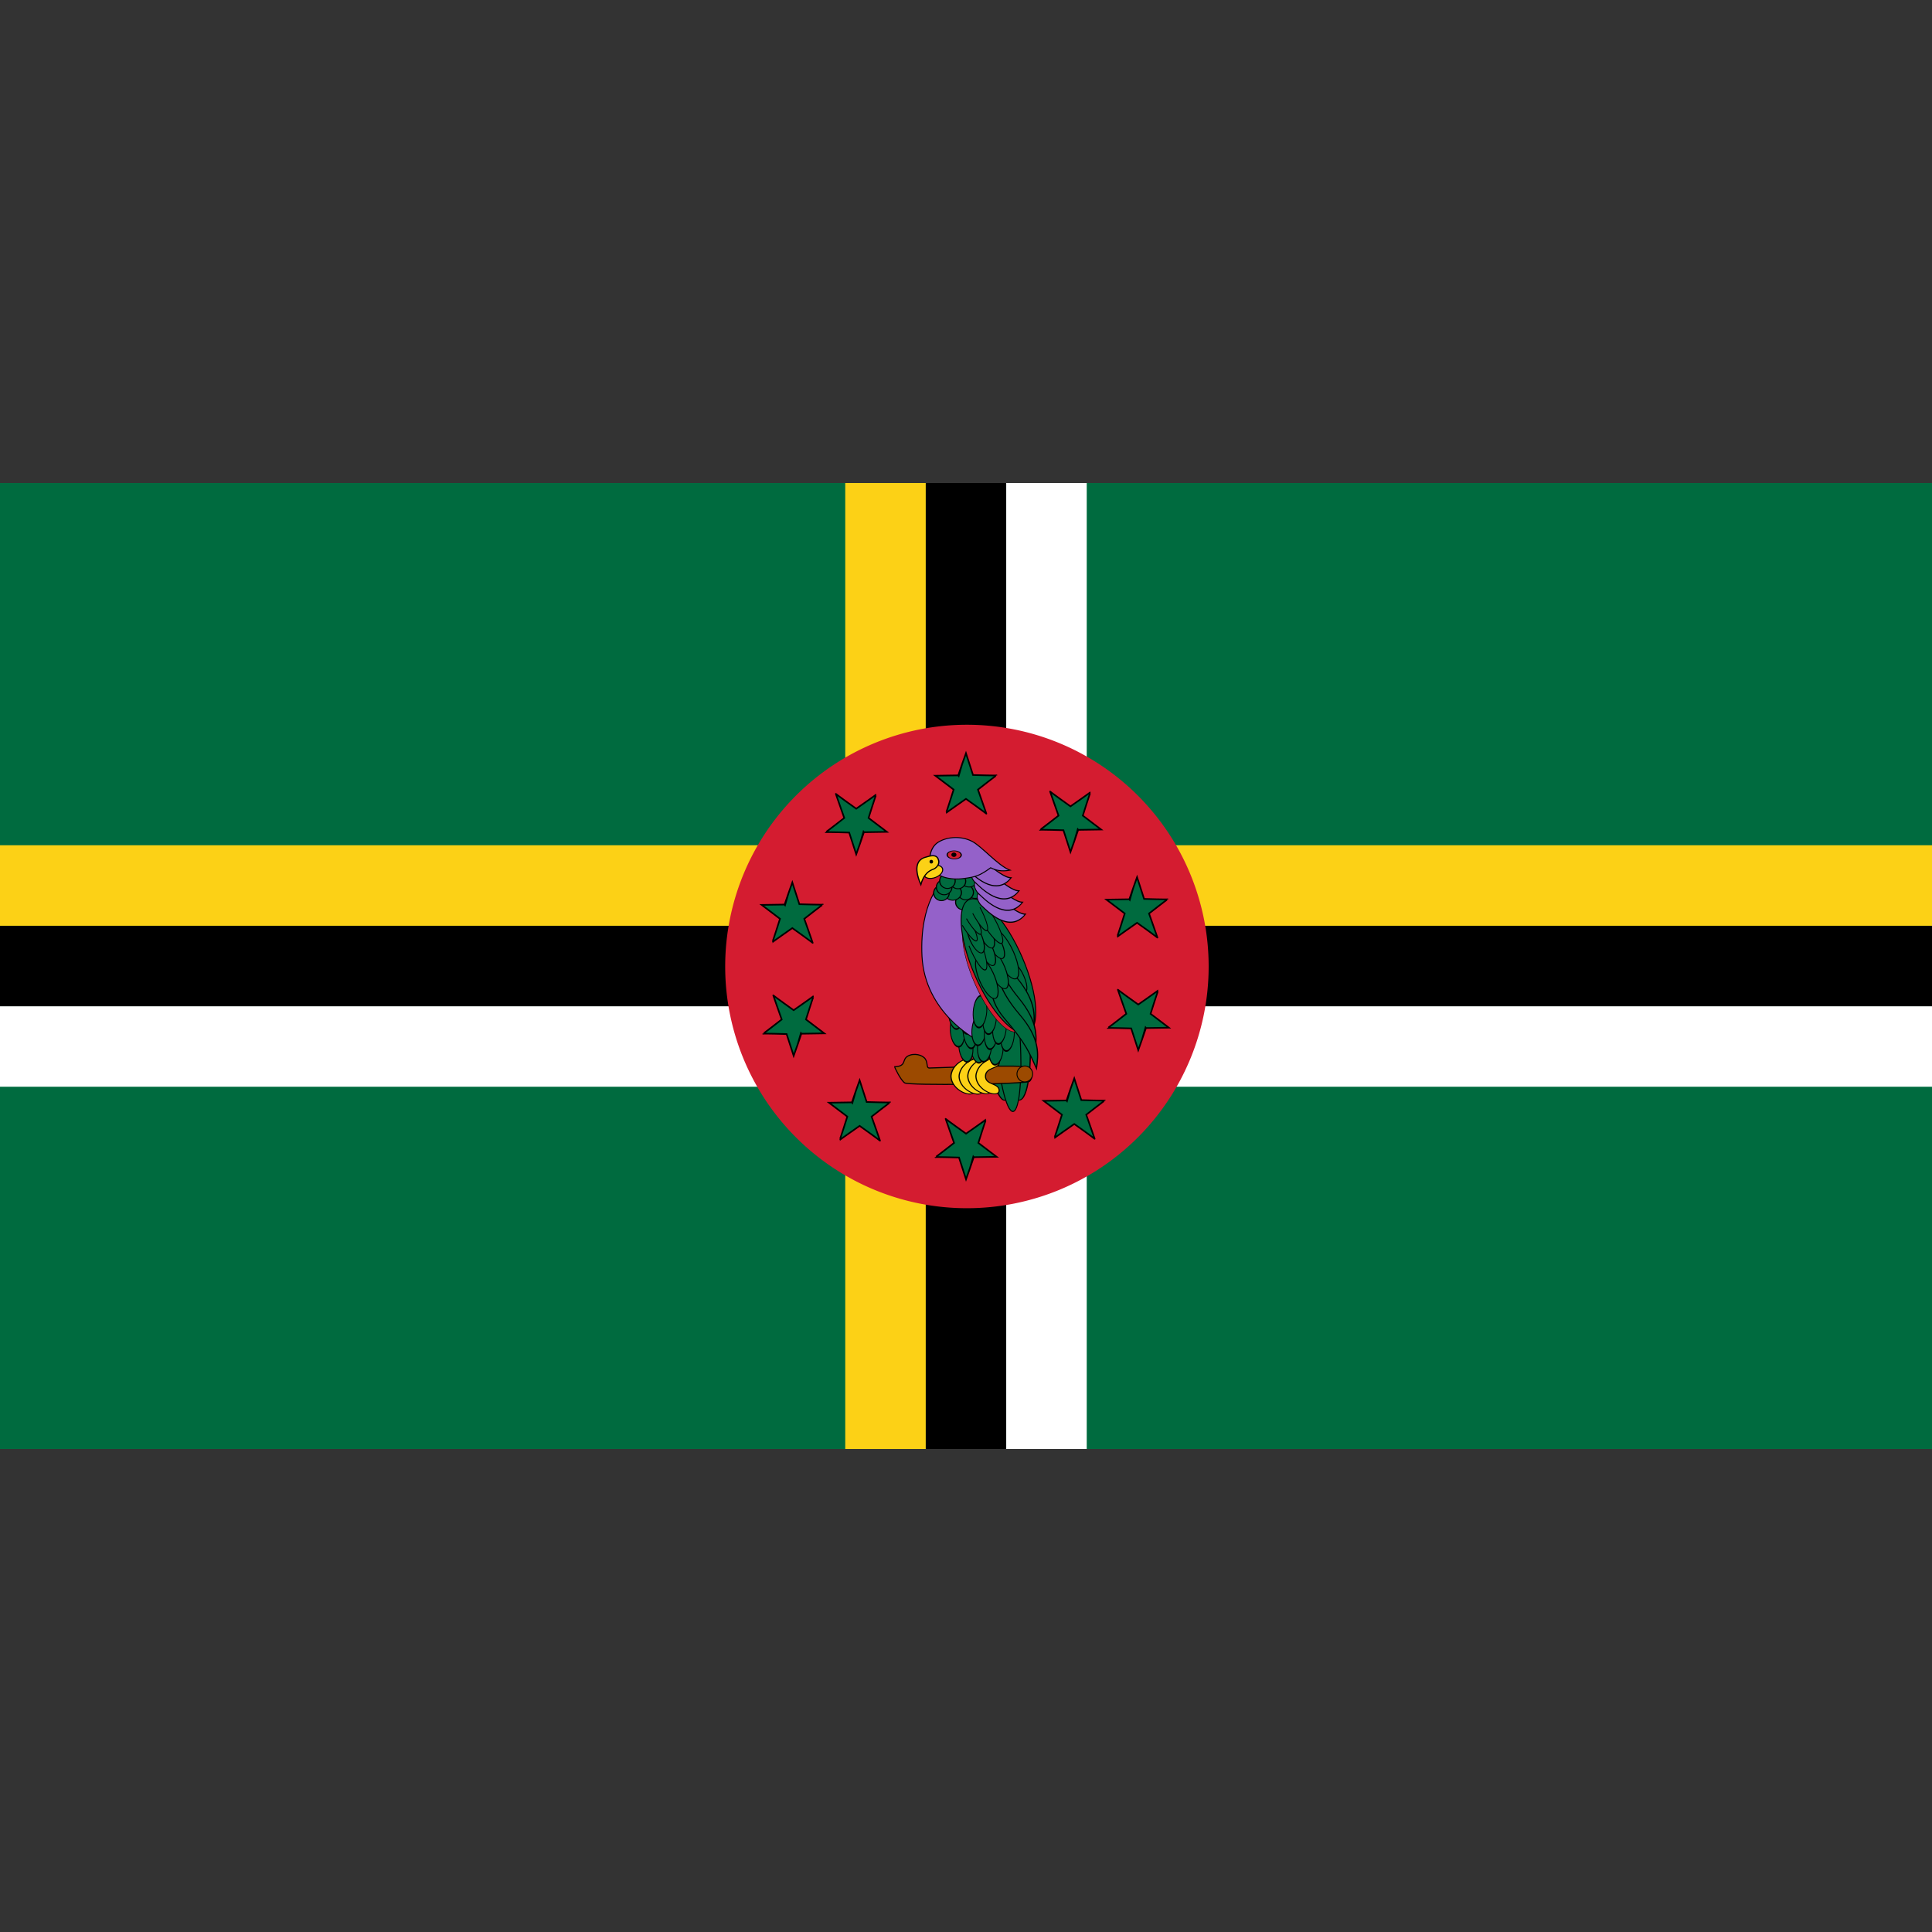<svg xmlns="http://www.w3.org/2000/svg" viewBox="0 0 256 256" xmlns:xlink="http://www.w3.org/1999/xlink"><rect x="0" y="0" width="256" height="256" fill="#333333" stroke="none"/><defs><path id="0" d="m529.59 405.46c0 39.983 45.562 27.879 46.81 61.25-.724 35.408-76.71 3.467-78.63-61.25 1.929-64.716 75.11-97.93 76.71-61.01 1.246 30.686-44.88 21.03-44.88 61.01z" stroke="#000" stroke-width="3.853" fill-rule="evenodd" fill="#fcd116"/><path id="1" d="m145.7 569.47c0 34.01-6.712 61.61-14.985 61.61-8.272 0-14.986-27.604-14.986-61.61" stroke="#000" fill-rule="evenodd" fill="#006b3f"/><path id="2" d="m276.27 345.41c-12.278 9.174.409 25.14 12.02 30.679 13.06 7.672 86.6 58.19 136.32 11.999-40.795.833-118.66-63.18-148.34-42.678z" fill="#9461c9" stroke="#000" stroke-width="2.5" fill-rule="evenodd"/></defs><path fill="#006b3f" d="m0 64h256v128h-256z"/><path fill="#fff" d="m0 133.33h256v10.667h-256z"/><path d="m0 122.67h256v10.666h-256z"/><g fill="#fcd116"><path d="m0 112h256v10.667h-256z"/><path d="m112 64h10.667v128h-10.667z"/></g><path d="m122.67 64h10.666v128h-10.666z"/><path fill="#fff" d="m133.33 64h10.667v128h-10.667z"/><path d="M750.883 300.252A150.378 150.378 0 1 1 450.126 300.252 150.378 150.378 0 1 1 750.883 300.252" transform="matrix(.213 0 0 .213.215 64.11)" fill="#d41c30"/><g fill="#006b3f" fill-rule="evenodd" stroke="#000" stroke-width=".213"><path d="m126.97 102.74c0-.047 1.026-2.927 1.026-2.927l.933 2.879c0 0 3.125.094 3.125.047 0-.047-2.472 1.888-2.472 1.888 0 0 1.166 3.304 1.119 3.21-.047-.094-2.705-1.983-2.705-1.983 0 0-2.705 1.888-2.659 1.888.047 0 1.026-3.116 1.026-3.116l-2.425-1.841 3.03-.047z"/><path d="m129.03 153.33c0 .047-1.026 2.927-1.026 2.927l-.933-2.879c0 0-3.125-.094-3.125-.047 0 .047 2.472-1.888 2.472-1.888 0 0-1.166-3.304-1.119-3.21.047.094 2.705 1.983 2.705 1.983 0 0 2.705-1.888 2.659-1.888-.047 0-1.026 3.116-1.026 3.116l2.425 1.841-3.03.047z"/><path d="m142.87 109.96c0 .047-1.026 2.927-1.026 2.927l-.933-2.879c0 0-3.125-.094-3.125-.047 0 .047 2.472-1.888 2.472-1.888 0 0-1.166-3.304-1.119-3.21.047.094 2.705 1.983 2.705 1.983 0 0 2.705-1.888 2.659-1.888-.047 0-1.026 3.116-1.026 3.116l2.425 1.841-3.03.047z"/><path d="m151.85 136.22c0 .047-1.026 2.927-1.026 2.927l-.933-2.879c0 0-3.125-.094-3.125-.047 0 .047 2.472-1.888 2.472-1.888 0 0-1.166-3.304-1.119-3.21.047.094 2.705 1.983 2.705 1.983 0 0 2.705-1.888 2.659-1.888-.047 0-1.026 3.116-1.026 3.116l2.425 1.841-3.03.047z"/><path d="m106.19 136.97c0 .047-1.026 2.927-1.026 2.927l-.933-2.879c0 0-3.125-.094-3.125-.047 0 .047 2.472-1.888 2.472-1.888 0 0-1.166-3.304-1.119-3.21.047.094 2.705 1.983 2.705 1.983 0 0 2.705-1.888 2.659-1.888-.047 0-1.026 3.116-1.026 3.116l2.425 1.841-3.03.047z"/><path d="m114.48 110.27c0 .047-1.026 2.927-1.026 2.927l-.933-2.879c0 0-3.125-.094-3.125-.047 0 .047 2.472-1.888 2.472-1.888 0 0-1.166-3.304-1.119-3.21.047.094 2.705 1.983 2.705 1.983 0 0 2.705-1.888 2.659-1.888-.047 0-1.026 3.116-1.026 3.116l2.425 1.841-3.03.047z"/><path d="m103.96 119.86c0-.047 1.026-2.927 1.026-2.927l.933 2.879c0 0 3.125.094 3.125.047 0-.047-2.472 1.888-2.472 1.888 0 0 1.166 3.304 1.119 3.21-.047-.094-2.705-1.983-2.705-1.983 0 0-2.705 1.888-2.659 1.888.047 0 1.026-3.116 1.026-3.116l-2.425-1.841 3.03-.047z"/><path d="m112.88 146.07c0-.047 1.026-2.927 1.026-2.927l.933 2.879c0 0 3.125.094 3.125.047 0-.047-2.472 1.888-2.472 1.888 0 0 1.166 3.304 1.119 3.21-.047-.094-2.705-1.983-2.705-1.983 0 0-2.705 1.888-2.659 1.888.047 0 1.026-3.116 1.026-3.116l-2.425-1.841 3.03-.047z"/><path d="m149.64 119.16c0-.047 1.026-2.927 1.026-2.927l.933 2.879c0 0 3.125.094 3.125.047 0-.047-2.472 1.888-2.472 1.888 0 0 1.166 3.304 1.119 3.21-.047-.094-2.705-1.983-2.705-1.983 0 0-2.705 1.888-2.659 1.888.047 0 1.026-3.116 1.026-3.116l-2.425-1.841 3.03-.047z"/><path d="m141.32 145.82c0-.047 1.026-2.927 1.026-2.927l.933 2.879c0 0 3.125.094 3.125.047 0-.047-2.472 1.888-2.472 1.888 0 0 1.166 3.304 1.119 3.21-.047-.094-2.705-1.983-2.705-1.983 0 0-2.705 1.888-2.659 1.888.047 0 1.026-3.116 1.026-3.116l-2.425-1.841 3.03-.047z"/></g><g transform="matrix(.269 0 0 .269-4.654 154.38)"><g transform="matrix(.164-.016.012.184 429.83-215.63)" fill="#006b3f" fill-rule="evenodd" stroke="#000" stroke-width="2.5"><ellipse cx="680.21" cy="586.13" rx="30.805" ry="189.82" transform="matrix(1.405-.006.008 1-534.29 263.72)"/><ellipse cx="680.21" cy="586.13" rx="30.805" ry="189.82" transform="matrix(1.486-.006.009 1-547.22 267.05)"/><ellipse cx="680.21" cy="586.13" rx="30.805" ry="189.82" transform="matrix(1.189-.006.007 1.105-364.93 214.1)"/></g><g transform="translate(72.865-9.797)"><path d="m238.34 971.79c29.972-1.665 16.651-16.652 31.637-24.977 14.986-8.326 36.633-3.33 43.29 6.66 6.661 9.991 1.666 19.982 9.991 19.982 8.326 0 234.56-12.675 242.88-4.349 8.326 8.325 9.991 24.977 1.665 31.634-8.325 6.66-294.5 14.34-304.49 7.68-9.991-6.66-24.977-34.965-24.977-36.63z" transform="matrix(.202.003-.004.214 340.86-247.31)" fill="#9c4a00" fill-rule="evenodd" stroke="#000" stroke-width="2.505"/><use transform="matrix(.148.002-.003.115 340.42-81.69)" xlink:href="#0"/><use transform="matrix(.148.002-.003.115 344.42-81.64)" xlink:href="#0"/><use transform="matrix(.148.002-.003.115 348.71-81.8)" xlink:href="#0"/><use transform="matrix(.148.002-.003.115 352.71-81.75)" xlink:href="#0"/><ellipse cx="478.38" cy="-41.09" rx="3.534" ry="3.403" transform="matrix(1.095.016-.024 1.154-75.57 4.678)" fill="#9c4a00" fill-rule="evenodd" stroke="#000" stroke-width=".399"/></g><g fill-rule="evenodd" stroke="#000"><g stroke-width="2.5"><g transform="matrix(.995-.101.101.995 66.68 66.34)"><g fill="#006b3f"><ellipse cx="427.11" cy="905" rx="20.814" ry="24.14" transform="matrix(.166-.008.002.315 369.8-361.65)"/><ellipse cx="427.11" cy="905" rx="20.814" ry="24.14" transform="matrix(.166-.008.002.315 364.04-362.7)"/><ellipse cx="427.11" cy="905" rx="20.814" ry="24.14" transform="matrix(.166-.008.002.315 360.64-370.55)"/><ellipse cx="427.11" cy="905" rx="20.814" ry="24.14" transform="matrix(.16-.009.002.348 369.3-399.35)"/></g><g fill="#009543"><ellipse cx="427.11" cy="905" rx="20.814" ry="24.14" transform="matrix(.16-.008.002.326 377.41-379.07)"/><ellipse cx="427.11" cy="905" rx="20.814" ry="24.14" transform="matrix(.16-.008.002.326 373.22-382.21)"/><ellipse cx="427.11" cy="905" rx="20.814" ry="24.14" transform="matrix(.16-.008.002.326 367.99-386.66)"/></g><ellipse cx="427.11" cy="905" rx="20.814" ry="24.14" transform="matrix(.16-.008.002.326 363.01-389.54)" fill="#006b3f"/></g><path d="m173.17 346.35c0 0-54.2 64.893-21.252 208.82 33.958 144.59 178.97 189.78 178.97 189.78 0 0 26.496-47.42 1.726-164.04-39.963-169.84-116.15-234.56-116.15-234.56h-43.29z" transform="matrix(.177.032-.031.182 461.79-208.61)" fill="#9461c9"/><g transform="matrix(.997.078-.078.997 60.53-11.76)" fill="#006b3f"><ellipse cx="427.11" cy="905" rx="20.814" ry="24.14" transform="matrix(.166-.008.002.315 369.8-361.65)"/><ellipse cx="427.11" cy="905" rx="20.814" ry="24.14" transform="matrix(.166-.008.002.315 364.04-362.7)"/><ellipse cx="427.11" cy="905" rx="20.814" ry="24.14" transform="matrix(.166-.008.002.315 360.64-370.55)"/><ellipse cx="427.11" cy="905" rx="20.814" ry="24.14" transform="matrix(.16-.009.002.348 369.3-399.35)"/><ellipse cx="427.11" cy="905" rx="20.814" ry="24.14" transform="matrix(.16-.008.002.326 377.41-379.07)"/><ellipse cx="427.11" cy="905" rx="20.814" ry="24.14" transform="matrix(.16-.008.002.326 373.22-382.21)"/><ellipse cx="427.11" cy="905" rx="20.814" ry="24.14" transform="matrix(.16-.008.002.326 367.99-386.66)"/><ellipse cx="427.11" cy="905" rx="20.814" ry="24.14" transform="matrix(.16-.008.002.326 363.01-389.54)"/></g></g><ellipse cx="624.42" cy="606.11" rx="58.28" ry="186.49" transform="matrix(.157-.061.064.148 369.61-145.05)" fill="#d41c30" stroke-width="1.25"/><g transform="matrix(1.0.018-.018 1-34.814-4.628)"><g fill="#009543"><ellipse cx="218.13" cy="356.75" rx="10.823" ry="12.905" transform="matrix(.395 0 0 .293 445.07-230.53)" stroke-width="1.463"/><g stroke-width="1.546"><ellipse cx="218.13" cy="356.75" rx="10.823" ry="12.905" transform="matrix(.354 0 0 .293 457.17-235.92)"/><ellipse cx="218.13" cy="356.75" rx="10.823" ry="12.905" transform="matrix(.354 0 0 .293 452-235.92)"/></g></g><g fill="#006b3f"><g stroke-width="1.56"><ellipse cx="218.13" cy="356.75" rx="10.823" ry="12.905" transform="matrix(.371 0 0 .275 449.48-233.46)"/><ellipse cx="218.13" cy="356.75" rx="10.823" ry="12.905" transform="matrix(.371 0 0 .275 448.95-237.93)"/></g><ellipse cx="218.13" cy="356.75" rx="10.823" ry="12.905" transform="matrix(.354 0 0 .293 447.01-238.85)" stroke-width="1.546"/><ellipse cx="218.13" cy="356.75" rx="10.823" ry="12.905" transform="matrix(.354 0 0 .287 448.08-241.58)" stroke-width="1.562"/><ellipse cx="218.13" cy="356.75" rx="10.823" ry="12.905" transform="matrix(.395 0 0 .293 432.77-243.48)" stroke-width="1.463"/><ellipse cx="218.13" cy="356.75" rx="10.823" ry="12.905" transform="matrix(.371 0 0 .275 445.92-243.48)" stroke-width="1.56"/><ellipse cx="218.13" cy="356.75" rx="10.823" ry="12.905" transform="matrix(.354 0 0 .287 444.16-246.97)" stroke-width="1.562"/><ellipse cx="218.13" cy="356.75" rx="10.823" ry="12.905" transform="matrix(.354 0 0 .293 436.14-243.17)" stroke-width="1.546"/><g stroke-width="1.562"><ellipse cx="218.13" cy="356.75" rx="10.823" ry="12.905" transform="matrix(.354 0 0 .287 437.42-243.88)"/><ellipse cx="218.13" cy="356.75" rx="10.823" ry="12.905" transform="matrix(.354 0 0 .287 438.99-247.02)"/></g></g></g></g><g transform="matrix(.18-.005.004.185 420.99-216.8)"><g fill="#006b3f" fill-rule="evenodd" stroke="#000"><ellipse cx="528.68" cy="564.48" rx="67.44" ry="205.64" transform="matrix(.976-.308.363.874-245.81 324.4)" stroke-width="2.545"/><ellipse cx="528.68" cy="646.07" rx="13.321" ry="40.796" transform="matrix(.918-.397.397.918-210.48 304.49)" stroke-width="2.5"/><path d="m139.87 643.99c0 57.677-18.755 86.17-34.551 110.31 7.517-32.47 12.905-52.637 12.905-110.31 0-57.677 29.579-85.34 40.38-101.99-4.186 16.652-18.733 44.31-18.733 101.99z" transform="matrix(1.883-.456.953 1.182-352.26-10.02)" stroke-width="1.533"/></g><path d="m139.87 643.99c0 57.677-18.755 86.17-34.551 110.31 7.517-32.47 12.905-52.637 12.905-110.31 0-57.677 29.579-85.34 40.38-101.99-4.186 16.652-18.733 44.31-18.733 101.99z" transform="matrix(1.883-.456.953 1.182-348.42 44.06)" fill="#006b3f" fill-rule="evenodd" stroke="#000" stroke-width="1.533" id="3"/><use transform="matrix(1-.021.021 1-14.483 54.55)" xlink:href="#3"/><g fill="#006b3f" fill-rule="evenodd" stroke="#000"><ellipse cx="528.68" cy="646.07" rx="13.321" ry="40.796" transform="matrix(1.81-.401.699 1.635-915.63-221.01)" stroke-width="1.389"/><g stroke-width="1.64"><ellipse cx="528.68" cy="646.07" rx="13.321" ry="40.796" transform="matrix(1.626-.231.542 1.353-739.49-91.77)"/><ellipse cx="528.68" cy="646.07" rx="13.321" ry="40.796" transform="matrix(1.63-.197.513 1.364-750.62-91.83)"/></g><g stroke-width="2.097"><ellipse cx="528.68" cy="646.07" rx="13.321" ry="40.796" transform="matrix(1.314-.201.469 1.01-531.06 47.568)"/><ellipse cx="528.68" cy="646.07" rx="13.321" ry="40.796" transform="matrix(1.326-.13.403 1.033-517.87 12.211)"/></g></g><use transform="matrix(1.025-.493.464 1.177 12.767-14.519)" stroke-width="2.086" xlink:href="#1"/><g fill="#006b3f" fill-rule="evenodd" stroke="#000" stroke-width="2.097"><ellipse cx="528.68" cy="646.07" rx="13.321" ry="40.796" transform="matrix(1.326-.13.403 1.033-519.53-34.412)"/><ellipse cx="528.68" cy="646.07" rx="13.321" ry="40.796" transform="matrix(1.329-.105.38 1.04-533.98-40.12)"/></g><g stroke-width="2.88"><use transform="matrix(.672-.472.459.799 39.486 143.28)" xlink:href="#1"/><use transform="matrix(.672-.472.459.799 51.14 125.79)" xlink:href="#1"/></g><use transform="matrix(.937-.645.64 1.092-40.2-10.744)" stroke-width="2.086" xlink:href="#1"/><use transform="matrix(.672-.52.459.881 68.63 71.18)" stroke-width="2.742" xlink:href="#1"/></g><g transform="matrix(1.101.276-.266.974-85.42-157.9)"><path d="m276.27 345.41c-12.278 9.174.409 25.14 12.02 30.679 13.06 7.672 86.6 58.19 136.32 11.999-40.795.833-118.66-63.18-148.34-42.678z" transform="matrix(.134-.03.049.217 448.75-184.91)" fill="#9461c9" fill-rule="evenodd" stroke="#000" stroke-width="2.5"/><use transform="matrix(.134-.03.049.217 446.2-190.22)" xlink:href="#2"/><use transform="matrix(.134-.03.049.217 443.39-195.19)" xlink:href="#2"/><use transform="matrix(.134-.03.049.217 438.61-200.44)" xlink:href="#2"/></g><g transform="matrix(1.0.018-.018 1 12.04 10.605)" fill-rule="evenodd"><g stroke="#000" stroke-width="2.5"><path d="m211.17 247.3c21.773-12.06 56.618-9.749 79.73 11.165 19.36 16.943 45.31 75.19 70.32 92.83-20.227.019-31.3-5.769-42.24-15.18-28.767 15.442-38.13 16.724-63.89 15.632-35.881-1.334-62.46-17.654-68.18-40.604-6.166-21.804 4.925-52.5 24.25-63.847z" transform="matrix(.209-.041.047.181 407.8-213.64)" fill="#9461c9"/><ellipse cx="287.23" cy="323.04" rx="14.15" ry="14.986" transform="matrix(.245 0 0 .134 401.82-215.18)" fill="#d41c30"/><ellipse cx="204.58" cy="348.26" rx="23.254" ry="15.895" transform="matrix(.194-.076.068.173 398.66-208.06)" fill="#fcd116"/></g><ellipse cx="283.9" cy="333.86" rx="5.828" ry="5.828" transform="matrix(.214 0 0 .185 411.29-233.74)" stroke-width="1.25"/><path d="m516.8 260.29c4.425 18.11-6.674 43.08-33.13 52.609-26.775 13.173-46.08 41.831-55.641 88.02-47.24-103.27-23.11-148.28 20.6-160.35 37.38-14.363 60.42-13.371 68.17 19.72z" transform="matrix(.092.001-.003.085 417.85-191.49)" fill="#fcd116" stroke="#000" stroke-width="6.56"/><ellipse cx="198.98" cy="362.39" rx="4.71" ry="4.71" transform="matrix(.187-.013.014.191 418.69-234.98)" stroke-width="1.25"/></g></g></svg>